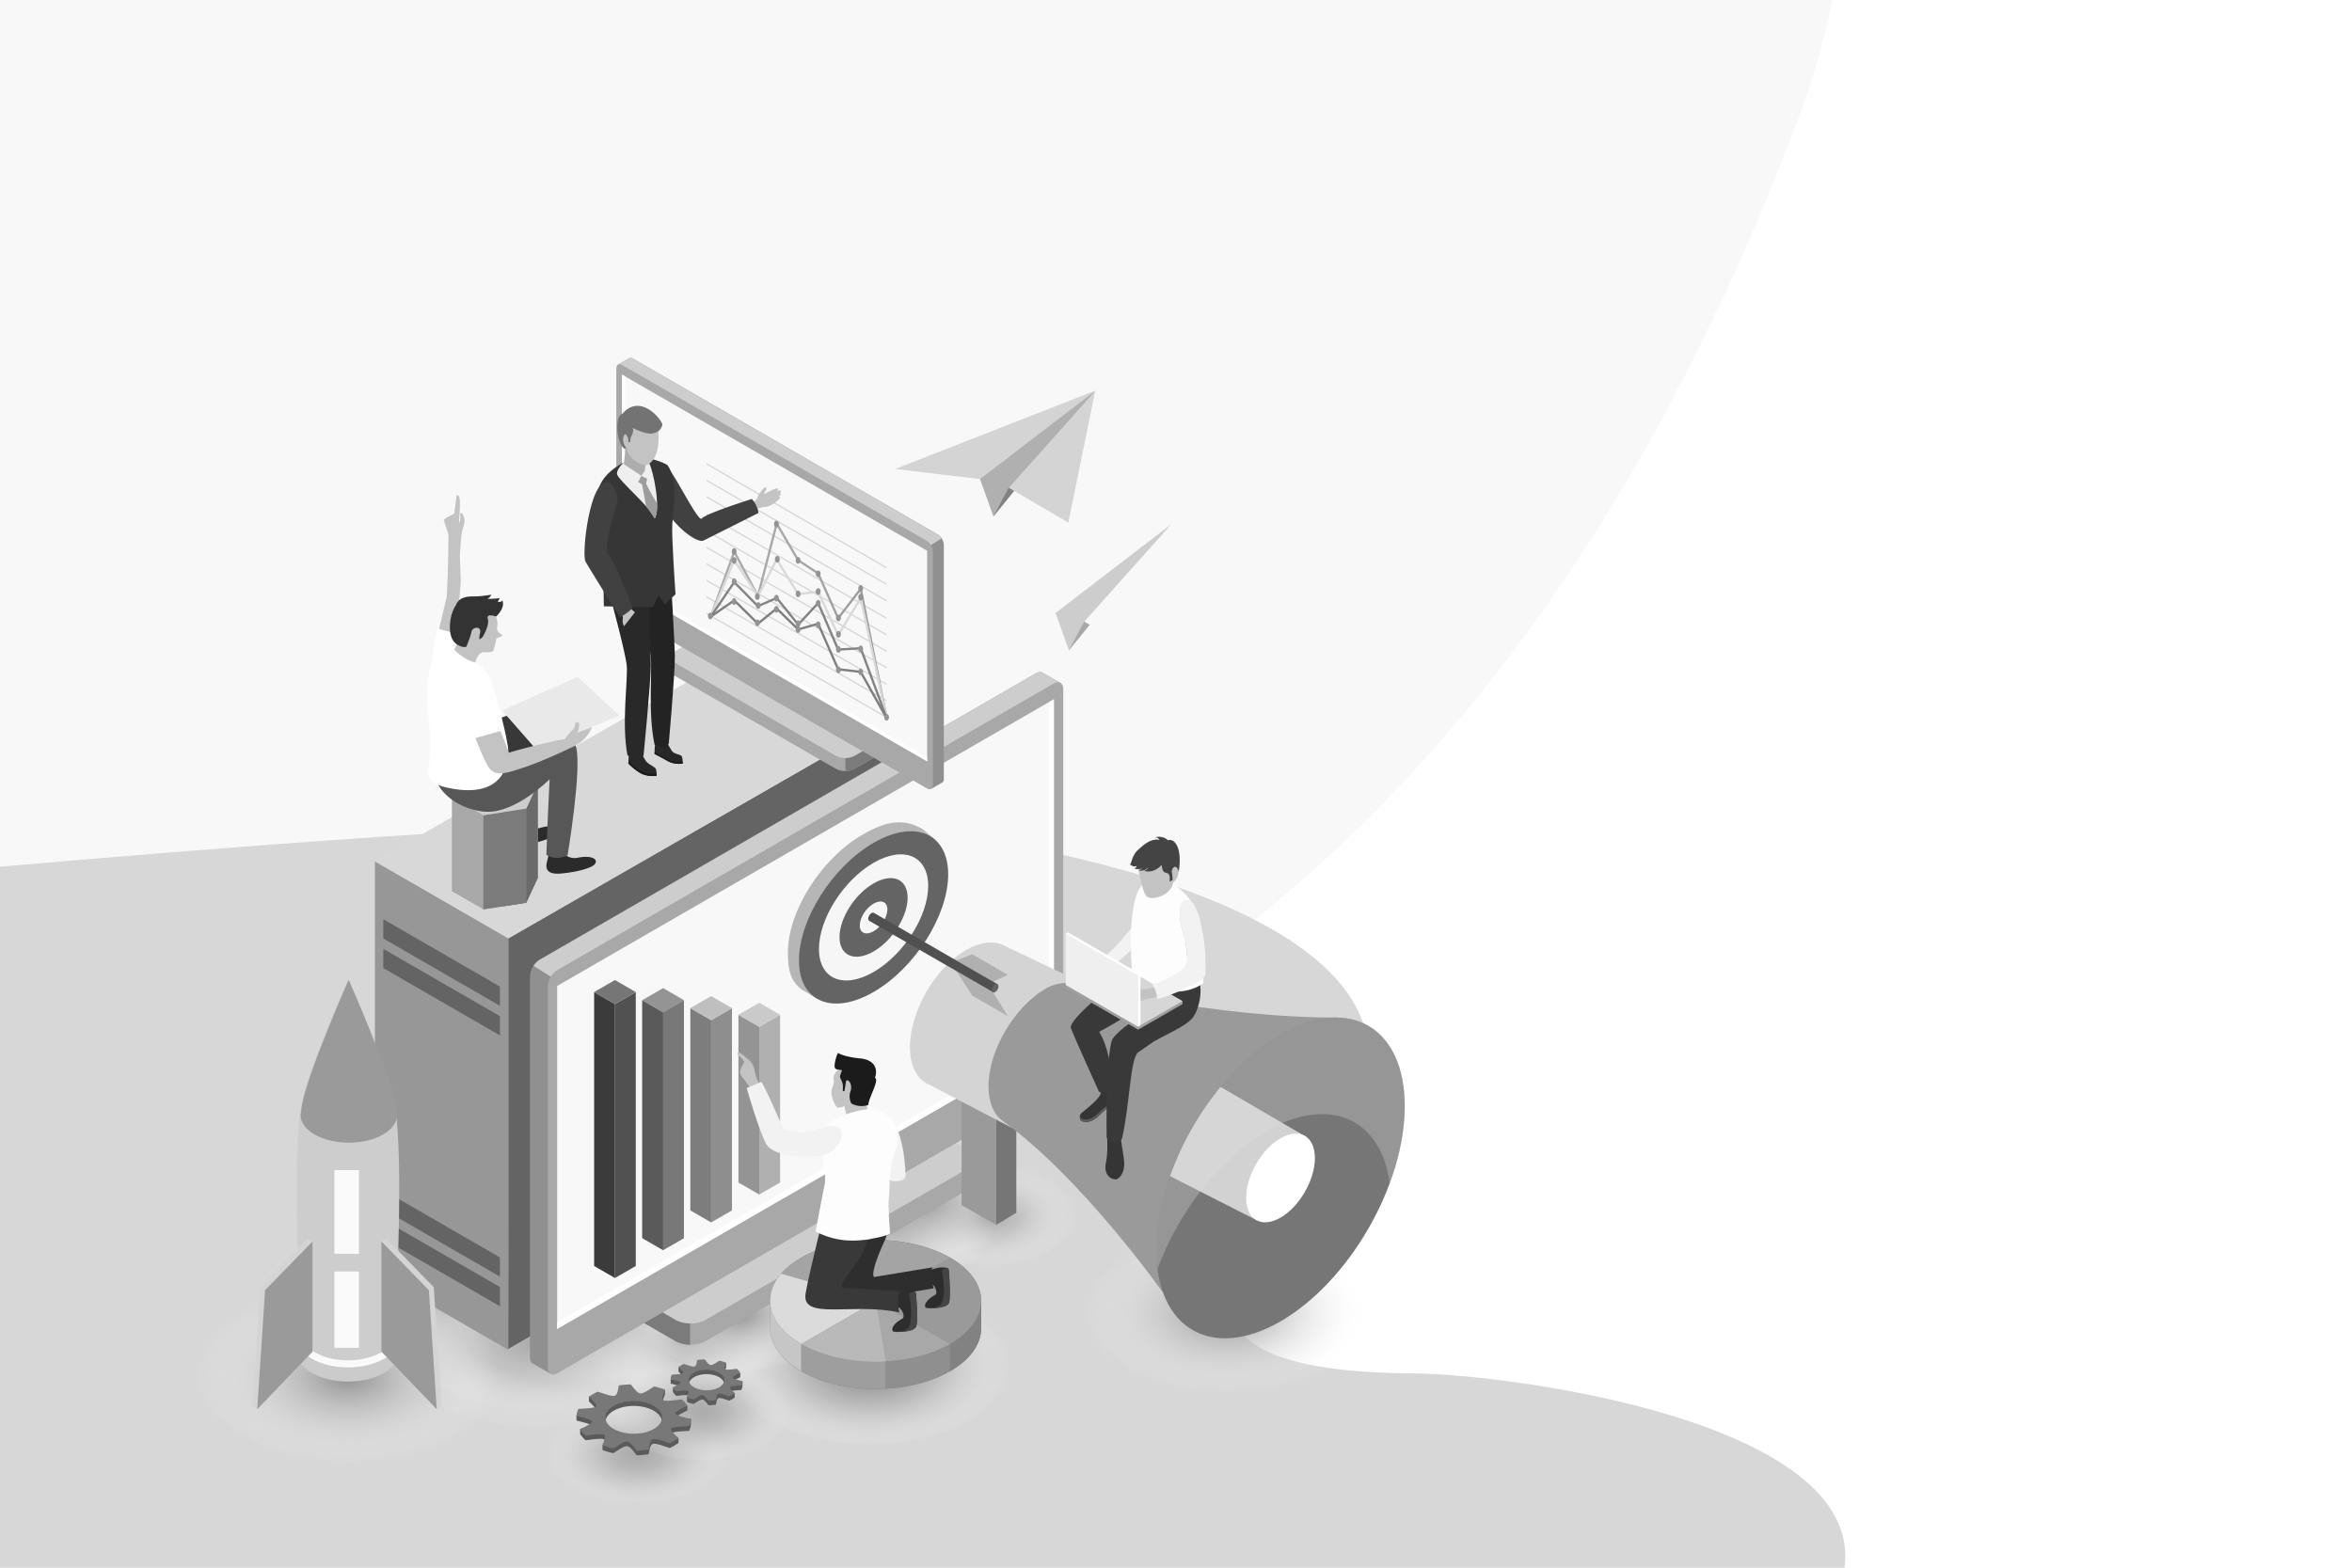 <svg xmlns="http://www.w3.org/2000/svg" xmlns:xlink="http://www.w3.org/1999/xlink" viewBox="0 0 1616.39 1077.59"><defs><style>.cls-1{isolation:isolate;}.cls-2{fill:#fff;}.cls-3{fill:#f8f8f8;}.cls-4{fill:#d7d7d7;}.cls-10,.cls-11,.cls-12,.cls-13,.cls-14,.cls-15,.cls-16,.cls-28,.cls-5,.cls-6,.cls-66,.cls-7,.cls-8,.cls-9,.cls-90,.cls-91{mix-blend-mode:multiply;}.cls-5{fill:url(#radial-gradient);}.cls-6{fill:url(#radial-gradient-2);}.cls-7{fill:url(#radial-gradient-3);}.cls-8{fill:url(#radial-gradient-4);}.cls-9{fill:url(#radial-gradient-5);}.cls-10{fill:url(#radial-gradient-6);}.cls-11{fill:url(#radial-gradient-7);}.cls-12{fill:url(#radial-gradient-8);}.cls-13{fill:url(#radial-gradient-9);}.cls-14{fill:url(#radial-gradient-10);}.cls-15{fill:url(#radial-gradient-11);}.cls-16{fill:url(#radial-gradient-12);}.cls-17{fill:#979797;}.cls-18{fill:#646464;}.cls-19{fill:#d8d8d8;}.cls-20{fill:#a8a8a8;}.cls-21{fill:#7b7b7b;}.cls-22{fill:#cdcdcd;}.cls-23{fill:#909090;}.cls-24{fill:#9a9a9a;}.cls-25{fill:#767676;}.cls-26{fill:#d4d4d4;}.cls-27{fill:#d2d2d2;}.cls-28{fill:#e0e0e0;opacity:0.3;}.cls-29{fill:#b0b0b0;}.cls-30{fill:#949494;}.cls-31{fill:#cacaca;}.cls-32{fill:#8e8e8e;}.cls-33{fill:#7d7d7d;}.cls-34{fill:#bfbfbf;}.cls-35{fill:#898989;}.cls-36{fill:#adadad;}.cls-37{fill:#787878;}.cls-38{fill:#5a5a5a;}.cls-39{fill:#515151;}.cls-40{fill:#3b3b3b;}.cls-41{fill:#b6b6b6;}.cls-42{fill:#414141;}.cls-43{fill:#929292;}.cls-44{fill:#f6f6f6;}.cls-45{fill:#505050;}.cls-46{fill:#636363;}.cls-47{fill:#2b2b2b;}.cls-48{fill:#383838;}.cls-49{fill:#6a6a6a;}.cls-50{fill:#c3c3c3;}.cls-51{fill:#e9e9e9;}.cls-52{fill:#575757;}.cls-53{fill:#333;}.cls-54{fill:#818181;}.cls-55{fill:#c6c6c6;}.cls-56{fill:#9e9e9e;}.cls-57{fill:#828282;}.cls-58{fill:#8f8f8f;}.cls-59{fill:#757575;}.cls-60{fill:#a4a4a4;}.cls-61{fill:#dbdbdb;}.cls-62{fill:#b9b9b9;}.cls-63{fill:#353535;}.cls-64{fill:#5b5b5b;}.cls-65{fill:#393939;}.cls-66{fill:#e2e2e2;}.cls-67{fill:#f2f2f2;}.cls-68{fill:#fdfdfd;}.cls-69{fill:#444;}.cls-70{fill:#a0a0a0;}.cls-71{fill:#d6d6d6;}.cls-72{fill:url(#linear-gradient);}.cls-73{fill:#efefef;}.cls-74{fill:#2d2d2d;}.cls-75{fill:#2e2e2e;}.cls-76{fill:#1b1b1b;}.cls-77{opacity:0.4;}.cls-78{fill:#a3a3a3;}.cls-79{fill:url(#linear-gradient-2);}.cls-80{fill:#d9d9d9;}.cls-81{fill:#838383;}.cls-82{fill:#7e7e7e;}.cls-83{fill:#282828;}.cls-84{fill:#1c1c1c;}.cls-85{fill:#232323;}.cls-86{fill:#292929;}.cls-87{fill:#363636;}.cls-88{fill:#737373;}.cls-89{fill:#9d9d9d;}.cls-90,.cls-91{opacity:0.6;}.cls-90{fill:url(#radial-gradient-13);}.cls-91{fill:url(#radial-gradient-14);}.cls-92{fill:#cbcbcb;}.cls-93{fill:#fafafa;}</style><radialGradient id="radial-gradient" cx="1462.84" cy="861.11" r="100.3" gradientTransform="matrix(-0.97, 0, 0, 0.58, 2015.71, 441.03)" gradientUnits="userSpaceOnUse"><stop offset="0" stop-color="#8f8f8f"/><stop offset="0.14" stop-color="#939393" stop-opacity="0.96"/><stop offset="0.32" stop-color="#9f9f9f" stop-opacity="0.86"/><stop offset="0.51" stop-color="#b3b3b3" stop-opacity="0.68"/><stop offset="0.71" stop-color="#cfcfcf" stop-opacity="0.43"/><stop offset="0.93" stop-color="#f2f2f2" stop-opacity="0.12"/><stop offset="1" stop-color="#fff" stop-opacity="0"/></radialGradient><radialGradient id="radial-gradient-2" cx="1209.29" cy="809.45" r="100.3" gradientTransform="matrix(-0.97, 0, 0, 0.58, 2015.71, 434.65)" gradientUnits="userSpaceOnUse"><stop offset="0" stop-color="#8f8f8f"/><stop offset="1" stop-color="#fff" stop-opacity="0"/></radialGradient><radialGradient id="radial-gradient-3" cx="1378.67" cy="715.94" r="63.47" gradientTransform="matrix(-0.97, 0, 0, 0.58, 2015.71, 423.09)" xlink:href="#radial-gradient-2"/><radialGradient id="radial-gradient-4" cx="1597.21" cy="834.84" r="72.55" gradientTransform="matrix(-0.97, 0, 0, 0.58, 2015.71, 437.78)" xlink:href="#radial-gradient-2"/><radialGradient id="radial-gradient-5" cx="1758.24" cy="802.86" r="107.07" gradientTransform="matrix(-0.97, 0, 0, 0.58, 2015.71, 433.83)" xlink:href="#radial-gradient-2"/><radialGradient id="radial-gradient-6" cx="1698.27" cy="822.12" r="107.07" gradientTransform="matrix(-0.97, 0, 0, 0.58, 2015.71, 436.21)" xlink:href="#radial-gradient-2"/><radialGradient id="radial-gradient-7" cx="1698.27" cy="838.06" r="107.07" gradientTransform="matrix(-0.97, 0, 0, 0.58, 2015.71, 438.18)" xlink:href="#radial-gradient-2"/><radialGradient id="radial-gradient-8" cx="1832.1" cy="872.17" r="107.07" gradientTransform="matrix(-0.97, 0, 0, 0.58, 2015.71, 442.4)" xlink:href="#radial-gradient-2"/><radialGradient id="radial-gradient-9" cx="1660.56" cy="794.64" r="107.07" gradientTransform="matrix(-0.97, 0, 0, 0.58, 2015.71, 432.81)" xlink:href="#radial-gradient-2"/><radialGradient id="radial-gradient-10" cx="1555.92" cy="811.46" r="72.55" gradientTransform="matrix(-0.97, 0, 0, 0.58, 2015.71, 434.89)" xlink:href="#radial-gradient-2"/><radialGradient id="radial-gradient-11" cx="1446.88" cy="725.52" r="72.55" gradientTransform="matrix(-0.97, 0, 0, 0.58, 2015.71, 424.27)" xlink:href="#radial-gradient-2"/><radialGradient id="radial-gradient-12" cx="1426.33" cy="701.36" r="72.55" gradientTransform="matrix(-0.97, 0, 0, 0.58, 2015.71, 421.28)" xlink:href="#radial-gradient-2"/><linearGradient id="linear-gradient" x1="582.59" y1="663.51" x2="641.92" y2="663.51" gradientTransform="translate(185.12)" gradientUnits="userSpaceOnUse"><stop offset="0" stop-color="#e7e7e7"/><stop offset="1" stop-color="#c5c5c5"/></linearGradient><linearGradient id="linear-gradient-2" x1="1085.85" y1="428.23" x2="1208.17" y2="428.23" gradientTransform="matrix(-1, 0, 0, 1, 1695.92, -2.41)" gradientUnits="userSpaceOnUse"><stop offset="0" stop-color="#999"/><stop offset="0.53" stop-color="#a7a7a7"/><stop offset="1" stop-color="#acacac"/></linearGradient><radialGradient id="radial-gradient-13" cx="427.27" cy="948.51" r="64.15" gradientTransform="translate(23.12 451.84) scale(0.97 0.58)" xlink:href="#radial-gradient"/><radialGradient id="radial-gradient-14" cx="472.11" cy="906.82" r="64.15" gradientTransform="translate(23.12 446.68) scale(0.97 0.58)" xlink:href="#radial-gradient"/></defs><g class="cls-1"><g id="Layer_1" data-name="Layer 1"><rect class="cls-2" width="1616.39" height="1077.59"/><path class="cls-3" d="M714.36,731c262.81-137.24,423.42-385.45,522.7-651.18a537.43,537.43,0,0,0,22-77.42H-.39V899.34c115.32-13.49,231.58-30.72,349.74-51.52C480.75,824.45,597.56,792.33,714.36,731Z" transform="translate(0.39 -2.41)"/><path class="cls-2" d="M1259.1,2.41a537.43,537.43,0,0,1-22,77.42C1137.78,345.56,977.17,593.77,714.36,731c-116.8,61.32-233.61,93.44-365,116.81-118.16,20.8-234.42,38-349.74,51.52V1080H1616V2.41Z" transform="translate(0.39 -2.41)"/><path class="cls-4" d="M972,946.49c-68.49-.61-198.21-9.12-79.91-129.88,178.66-175.27-185.36-249.86-368.8-250.49C387.86,565.65,127,587-.39,598.16V1080H1267.27C1280.49,978.63,1035.19,947.05,972,946.49Z" transform="translate(0.39 -2.41)"/><path class="cls-5" d="M497,936.41c0,32.39,44.93,58.65,100.34,58.65s100.34-26.26,100.34-58.65-44.92-58.67-100.34-58.67S497,904,497,936.41Z" transform="translate(0.39 -2.41)"/><path class="cls-6" d="M742.84,900.3c0,32.4,44.93,58.66,100.34,58.66S943.52,932.7,943.52,900.3s-44.92-58.66-100.34-58.66S742.84,867.91,742.84,900.3Z" transform="translate(0.39 -2.41)"/><path class="cls-7" d="M615.45,835c0,20.5,28.43,37.12,63.5,37.12s63.5-16.62,63.5-37.12S714,797.83,679,797.83,615.45,814.45,615.45,835Z" transform="translate(0.39 -2.41)"/><path class="cls-8" d="M394.48,918c0,23.43,32.5,42.43,72.58,42.43s72.57-19,72.57-42.43-32.49-42.43-72.57-42.43S394.48,894.61,394.48,918Z" transform="translate(0.39 -2.41)"/><path class="cls-9" d="M203.8,895.7c0,34.58,48,62.61,107.12,62.61S418,930.28,418,895.7s-47.95-62.63-107.11-62.63S203.8,861.12,203.8,895.7Z" transform="translate(0.39 -2.41)"/><path class="cls-10" d="M262,909.16c0,34.58,48,62.61,107.12,62.61s107.11-28,107.11-62.61-47.95-62.63-107.11-62.63S262,874.57,262,909.16Z" transform="translate(0.39 -2.41)"/><path class="cls-11" d="M262,920.31c0,34.58,48,62.61,107.12,62.61s107.11-28,107.11-62.61-47.95-62.63-107.11-62.63S262,885.72,262,920.31Z" transform="translate(0.39 -2.41)"/><path class="cls-12" d="M132.2,944.14c0,34.58,48,62.61,107.11,62.61s107.11-28,107.11-62.61-47.95-62.63-107.11-62.63S132.2,909.55,132.2,944.14Z" transform="translate(0.39 -2.41)"/><path class="cls-13" d="M298.52,890c0,34.58,48,62.62,107.11,62.62s107.11-28,107.11-62.62-47.95-62.63-107.11-62.63S298.52,855.37,298.52,890Z" transform="translate(0.39 -2.41)"/><path class="cls-14" d="M434.52,901.71c0,23.43,32.49,42.42,72.57,42.42s72.58-19,72.58-42.42-32.49-42.44-72.58-42.44S434.52,878.28,434.52,901.71Z" transform="translate(0.39 -2.41)"/><path class="cls-15" d="M540.25,841.64c0,23.43,32.49,42.43,72.57,42.43s72.57-19,72.57-42.43-32.48-42.43-72.57-42.43S540.25,818.21,540.25,841.64Z" transform="translate(0.39 -2.41)"/><path class="cls-16" d="M560.17,824.75c0,23.43,32.5,42.43,72.58,42.43s72.57-19,72.57-42.43-32.49-42.43-72.57-42.43S560.17,801.32,560.17,824.75Z" transform="translate(0.39 -2.41)"/><polygon class="cls-17" points="349.34 927.86 257.68 874.94 257.68 592.04 349.34 644.96 349.34 927.86"/><polygon class="cls-18" points="614.52 774.11 349.34 927.21 349.35 644.99 616.06 491.81 614.52 774.11"/><polygon class="cls-19" points="524.37 438.87 257.68 592.06 349.38 645 616.06 491.81 524.37 438.87"/><polygon class="cls-18" points="343.59 678.15 263.43 631.87 263.43 645.09 343.59 691.38 343.59 678.15"/><polygon class="cls-18" points="343.59 698.51 263.43 652.23 263.43 665.45 343.59 711.73 343.59 698.51"/><polygon class="cls-18" points="343.59 864.32 263.43 818.03 263.43 831.25 343.59 877.53 343.59 864.32"/><polygon class="cls-18" points="343.59 884.67 263.43 838.39 263.43 851.62 343.59 897.89 343.59 884.67"/><path class="cls-20" d="M669.9,813.34h0V799.51l-9.93,5-17.46-10.09c-5.68-3.27-14.91-3.27-20.58,0L446.51,895.71l-10-4.88v13.68h0c-.22,2.31,1.18,4.66,4.22,6.42l23.17,13.38c5.68,3.27,14.89,3.27,20.58,0L665.67,819.69C668.69,817.94,670.09,815.63,669.9,813.34Z" transform="translate(0.39 -2.41)"/><path class="cls-21" d="M446.51,895.71l-10-4.88v13.68h0c-.22,2.31,1.18,4.66,4.22,6.42l23.17,13.38a21,21,0,0,0,10,2.44V879.89Z" transform="translate(0.39 -2.41)"/><path class="cls-22" d="M463.91,909.68c5.68,3.29,14.89,3.29,20.58,0L665.67,805.08c5.68-3.29,5.68-8.6,0-11.88l-23.16-13.37c-5.68-3.29-14.91-3.29-20.58,0L440.74,884.43c-5.68,3.28-5.68,8.6,0,11.89Z" transform="translate(0.39 -2.41)"/><path class="cls-23" d="M728.33,471.83l-11.85-6.76a3.25,3.25,0,0,0-.81-.46h0a5,5,0,0,0-4.23.68l-341,196.86a14.63,14.63,0,0,0-6.62,11.47V935.45c0,2.12.74,3.6,1.94,4.29a3.87,3.87,0,0,0,.55.25l11.79,6.78L380.58,934l-3.52,1.46L711.43,742.42a14.63,14.63,0,0,0,6.63-11.48V479Z" transform="translate(0.39 -2.41)"/><path class="cls-22" d="M716.48,465.07a3.25,3.25,0,0,0-.81-.46h0a5,5,0,0,0-4.23.68l-341,196.86a13,13,0,0,0-4.17,4.16L594.23,810.08l117.2-67.66a14.63,14.63,0,0,0,6.63-11.48V479l10.27-7.14Z" transform="translate(0.39 -2.41)"/><path class="cls-20" d="M730.31,737.94a14.62,14.62,0,0,1-6.61,11.47l-341,196.86c-3.66,2.11-6.62.4-6.62-3.82V680.6a14.61,14.61,0,0,1,6.62-11.46l341-196.86c3.65-2.12,6.61-.4,6.61,3.82Z" transform="translate(0.39 -2.41)"/><polygon class="cls-3" points="724.27 716.35 382.91 913.43 382.91 677.73 724.27 480.65 724.27 716.35"/><polygon class="cls-2" points="720.93 482.58 720.93 713.75 382.91 908.91 382.91 913.43 724.27 716.35 724.27 480.65 720.93 482.58"/><polygon class="cls-24" points="684.62 841.97 660.83 828.38 660.83 729.74 684.62 729.74 684.62 841.97"/><polygon class="cls-25" points="684.62 841.97 698.46 833.63 698.46 729.74 684.62 729.74 684.62 841.97"/><path class="cls-26" d="M690.62,652.81h0c-7-4-16.57-3.41-27.18,2.71C642.2,667.78,625,697.61,625,722.15c0,12,4.11,20.48,10.78,24.61a18.66,18.66,0,0,0,1.84.93v0l57.7,30.13L755,683.53Z" transform="translate(0.39 -2.41)"/><path class="cls-24" d="M746.66,679.93h0c-9.85-2.45-19.37-3.47-29.24,2.51-21,12.7-38.47,42.09-38.47,66.62,0,11.23,3.64,19.35,9.59,23.74,0,0,0,0,0,0C743.05,811.83,799,891.1,799,891.1s48.23-88.35,119.31-189.23C831.28,701.83,746.66,679.93,746.66,679.93Z" transform="translate(0.39 -2.41)"/><path class="cls-25" d="M794.24,861.38c0,54.45,38.23,76.52,85.39,49.3S965,817.25,965,762.79s-38.23-76.51-85.37-49.28S794.24,806.94,794.24,861.38Z" transform="translate(0.39 -2.41)"/><path class="cls-27" d="M803.7,810.85l59.68,30.4,34.39-57.1-59.34-34.64A207,207,0,0,0,803.7,810.85Z" transform="translate(0.39 -2.41)"/><path class="cls-2" d="M856,825.73c0,15.08,10.58,21.18,23.63,13.65s23.63-25.86,23.63-40.93-10.58-21.18-23.63-13.64S856,810.66,856,825.73Z" transform="translate(0.39 -2.41)"/><path class="cls-28" d="M870.11,779.89c43.09-24.88,78.72-8.57,84.53,36,6.61-17.81,10.36-36,10.36-53.1,0-54.45-38.23-76.51-85.37-49.28s-85.39,93.43-85.39,147.87a102.1,102.1,0,0,0,.85,13.3C809.56,835.66,837.73,798.58,870.11,779.89Z" transform="translate(0.39 -2.41)"/><polygon class="cls-29" points="521.79 821.1 536.1 812.84 536.1 697.52 521.79 705.79 521.79 821.1"/><polygon class="cls-30" points="507.48 812.84 521.79 821.1 521.79 705.79 507.48 697.52 507.48 812.84"/><polygon class="cls-31" points="521.79 705.79 536.1 697.52 521.79 689.26 507.47 697.52 521.79 705.79"/><polygon class="cls-32" points="488.73 840.26 503.04 832 503.04 692.96 488.73 701.22 488.73 840.26"/><polygon class="cls-33" points="474.42 832 488.74 840.26 488.74 701.22 474.42 692.96 474.42 832"/><polygon class="cls-34" points="488.73 701.22 503.05 692.96 488.73 684.7 474.42 692.96 488.73 701.22"/><polygon class="cls-35" points="455.67 859.13 469.99 850.87 469.99 687.45 455.67 695.71 455.67 859.13"/><polygon class="cls-24" points="441.37 850.87 455.68 859.13 455.68 695.71 441.37 687.45 441.37 850.87"/><polygon class="cls-36" points="455.68 695.71 469.99 687.45 455.68 679.19 441.36 687.45 455.68 695.71"/><polygon class="cls-37" points="455.71 859.36 470.02 851.09 470.02 687.67 455.71 695.93 455.71 859.36"/><polygon class="cls-38" points="441.41 851.09 455.72 859.36 455.72 695.93 441.41 687.67 441.41 851.09"/><polygon class="cls-30" points="455.72 695.93 470.04 687.67 455.72 679.4 441.4 687.67 455.72 695.93"/><polygon class="cls-39" points="422.62 878.48 436.93 870.21 436.93 681.93 422.62 690.19 422.62 878.48"/><polygon class="cls-40" points="408.31 870.21 422.62 878.48 422.62 690.19 408.31 681.93 408.31 870.21"/><polygon class="cls-25" points="422.62 690.2 436.93 681.93 422.62 673.66 408.31 681.93 422.62 690.2"/><path class="cls-41" d="M640.65,582.24l1.67-2.57-8.67-7.37c-13.18-7.56-24.82-5.64-41.27,3.85-17.27,10-32.53,27.33-41.82,45.77C544.61,633.73,541.1,646,541.1,657c0,13.07,2,19.33,9.08,25.37l10.26,6.1,7.52-1.88c7.25-.25,15.57-2.82,24.42-7.92a100.94,100.94,0,0,0,23.82-19.63c16.32-18,27.45-41.54,27.45-61.25A37.71,37.71,0,0,0,640.65,582.24Z" transform="translate(0.39 -2.41)"/><path class="cls-42" d="M608.25,611.12c0,12.92-10.48,29.45-23.4,36.92s-23.4,3-23.4-9.91,10.48-29.44,23.4-36.9S608.25,598.2,608.25,611.12Z" transform="translate(0.39 -2.41)"/><path class="cls-43" d="M594.35,619.14c0,5.25-4.25,12-9.5,15s-9.49,1.22-9.5-4,4.26-12,9.5-15S594.35,613.9,594.35,619.14Z" transform="translate(0.39 -2.41)"/><path class="cls-18" d="M651.24,603.42c0,28.32-23,64.54-51.28,80.88s-51.27,6.65-51.27-21.67,23-64.52,51.27-80.88S651.24,575.1,651.24,603.42Z" transform="translate(0.39 -2.41)"/><path class="cls-44" d="M637.5,611.36c0,20.73-16.81,47.23-37.54,59.2s-37.53,4.86-37.53-15.86,16.8-47.23,37.53-59.21S637.5,590.63,637.5,611.36Z" transform="translate(0.39 -2.41)"/><path class="cls-18" d="M623.36,619.52c0,12.92-10.47,29.45-23.4,36.91s-23.4,3-23.4-9.89S587,617.09,600,609.63,623.36,606.59,623.36,619.52Z" transform="translate(0.39 -2.41)"/><path class="cls-44" d="M609.46,627.55c0,5.24-4.25,12-9.5,15s-9.49,1.24-9.49-4,4.25-12,9.49-15S609.46,622.3,609.46,627.55Z" transform="translate(0.39 -2.41)"/><polygon class="cls-29" points="668.15 655.94 692.69 670.11 682.43 674.75 657.24 660.2 668.15 655.94"/><polygon class="cls-29" points="668.15 684.34 692.69 698.5 682.43 682.02 657.24 667.48 668.15 684.34"/><path class="cls-45" d="M658.62,663.64,600.19,629.9a.37.37,0,0,0-.14-.07l-.06,0h0a1.63,1.63,0,0,0-1.44.21,5,5,0,0,0-2.24,3.89,1.46,1.46,0,0,0,.77,1.49v0l85,49,3.21-5.43Z" transform="translate(0.39 -2.41)"/><path class="cls-46" d="M685.8,680.41a4.94,4.94,0,0,1-2.24,3.89c-1.24.72-2.25.14-2.25-1.29a5,5,0,0,1,2.25-3.89C684.8,678.4,685.8,679,685.8,680.41Z" transform="translate(0.39 -2.41)"/><path class="cls-47" d="M351.09,570.18s-1.5,6.7-1.19,8.78,1.4,5.67,10,4.3,21.42-5.06,23.28-8.76S379,569,370.59,571.56a11,11,0,0,1-9.09-1.77Z" transform="translate(0.39 -2.41)"/><path class="cls-48" d="M316,510c16.7-9.84,44.19-24.16,47.79-14.15,5.23,14.49.06,74.59.06,74.59s-7.52,4.58-14.54.78c-1.15-24-1.91-52.07-1.91-52.07s-14.65,17.32-31.4,23.57Z" transform="translate(0.39 -2.41)"/><polygon class="cls-20" points="369.64 538.74 369.64 603.46 361.73 620.51 332.19 625.08 310.56 612.6 310.56 547.88 369.64 538.74"/><polygon class="cls-49" points="345.79 542.43 369.64 538.74 369.64 603.46 361.73 620.51 345.79 622.98 345.79 542.43"/><polygon class="cls-21" points="361.73 555.8 361.73 620.51 332.19 625.08 332.19 560.37 361.73 555.8"/><polygon class="cls-22" points="348.02 526.26 318.48 530.83 310.56 547.88 332.19 560.37 361.73 555.8 369.64 538.74 348.02 526.26"/><path class="cls-50" d="M306.62,412.72c.91-14.82,1.12-36,1.18-42.28h0c-.14-1.92-2.58-8.11-3.19-10.41-.25-1,7.14-4.51,7.14-4.51s1.39-10.17,1.6-11.82,2.12-1.29,2.32,3.19a109.57,109.57,0,0,1-.55,12.61,3.14,3.14,0,0,0,.5,2.24s.66-3.81.21-5.43,1.65-1.74,2.54,1.34.39,4.76-.66,8.22a40.52,40.52,0,0,0-1.07,5.16c-.16,1.83-.44,5.08-.61,7.44-.46,6.2-.5,5.65.25,22.39.11,2.26-1.55,19.48-2,23.25l3.31-7.83A187.48,187.48,0,0,1,305.77,463l-10.11-3.42S303.24,426.37,306.62,412.72Z" transform="translate(0.39 -2.41)"/><path class="cls-2" d="M314.27,438c-2.76,15.17-5.46,24.94-5.46,24.94l-13.15-3.42s2-12.29,4.43-25.4C304.82,436.13,309.54,436.78,314.27,438Z" transform="translate(0.39 -2.41)"/><polygon class="cls-51" points="425.83 491.86 368.47 515.1 345.05 488.38 396.9 465.2 425.83 491.86"/><path class="cls-47" d="M357.26,534.09s.72,6.46,1.54,8.2,2.68,4.6,9,.62,15.26-11.37,15.67-15.26-4.82-3.58-10.65,1.43a8.14,8.14,0,0,1-7.58,1.34Z" transform="translate(0.39 -2.41)"/><path class="cls-47" d="M377,589.13s-2,6.58-1.89,8.66,1,5.77,9.65,5.09,21.76-3.33,23.91-6.88-3.73-5.85-12.35-3.92a11,11,0,0,1-8.92-2.5Z" transform="translate(0.39 -2.41)"/><path class="cls-52" d="M333.36,533.24s58.13-32.07,62.18-17.2-5.87,74.36-5.87,74.36-7.87,4-14.56-.38c.75-24,2.23-52,2.23-52s-23.12,23.32-43.68,22.38-46.21-19.72-31.53-43.51C319.49,515.56,333.36,533.24,333.36,533.24Z" transform="translate(0.39 -2.41)"/><path class="cls-2" d="M320,454.38s12.56,4.4,17.18,16.3,9.95,36.68,9.95,36.68l1.58,8.4s5.11,38.12-41.45,28.15c-18.78-4-12.09-13.69-12.53-16.77s1.75-13-.08-26.19-6.11-57.58,18-53.84C324.25,450.85,320,454.38,320,454.38Z" transform="translate(0.39 -2.41)"/><path class="cls-50" d="M339.93,424.91s.06.11.15.31c.48,1.06,1.9,4.62,1.2,7.84-.83,3.84,3.11,5.46,3.11,5.46s1,1-.85,1.62a16.49,16.49,0,0,0-2.73,1.08s-1.51,7.31-2.22,8.51-4.06,1-6.85,1-5.12,4.63-5.39,7.09C318.23,456,311.81,449,311.81,449l2.64-6.41S324.44,413.92,339.93,424.91Z" transform="translate(0.39 -2.41)"/><path class="cls-53" d="M331.15,440.49s5.07-8.12,3.73-12.53,5.59-1.78,5.59-1.78,6.39-5.38,4.49-10.88a4,4,0,0,1-3.22.82l1.27-2.58s-6.42.78-8.31.43a7.56,7.56,0,0,0,2.64-2.77s-7,1.09-10.48,1.15-11.58-.61-14,6.22c-4.28,5.74-6.65,21.89.48,26.55,4.24,3,6.78,1.83,6.78,1.83s3.1-7.51,3.55-10.43,7.05-4.37,5.85,1.13a11.72,11.72,0,0,0-.43,4.32Z" transform="translate(0.39 -2.41)"/><path class="cls-50" d="M339.72,495.88s9,21,9.53,24c6.12-2.25,32.56-8.54,38.75-9.67l.05-.1a30.39,30.39,0,0,1,4.45-5.37,6.12,6.12,0,0,0,2.33-4.73c.1-1.16,2.61-2.41,2.77.68a9.67,9.67,0,0,1-1.35,5.35l10.1-3.86s-2.58,9.7-15.54,14.71a.35.35,0,0,0,0,.06s-17.64,8.47-30.14,12.65-20.93,7.38-25.6-.29-14-33.63-14-33.63Z" transform="translate(0.39 -2.41)"/><path class="cls-2" d="M344.66,504.52s-6.35-30.95-9.23-35.67-14.93-6.06-19.05,4,6.47,37.91,6.47,37.91Z" transform="translate(0.39 -2.41)"/><polygon class="cls-3" points="804.63 360.56 667.09 414.39 726.39 421.46 804.63 360.56"/><polygon class="cls-22" points="725.43 421.34 734.61 447.01 804.63 360.56 725.43 421.34"/><polygon class="cls-20" points="745.1 427.25 734.61 447.01 804.63 360.56 745.1 427.25"/><polygon class="cls-3" points="804.63 360.56 786.12 451.24 745.1 427.25 804.63 360.56"/><polygon class="cls-26" points="752.72 268.53 615.17 322.37 674.48 329.43 752.72 268.53"/><polygon class="cls-29" points="673.52 329.31 682.7 354.99 752.72 268.53 673.52 329.31"/><polygon class="cls-54" points="693.19 335.22 682.7 354.99 752.72 268.53 693.19 335.22"/><polygon class="cls-26" points="752.72 268.53 734.21 359.22 693.19 335.22 752.72 268.53"/><path class="cls-54" d="M673.91,896.56l-7.63,0a52.47,52.47,0,0,0-13.61-10.91c-28.31-16.34-74.21-16.34-102.52,0a53.63,53.63,0,0,0-12.94,10.13l-8.28,0v19.55c0,10.7,7.09,21.4,21.23,29.56,28.31,16.35,74.21,16.35,102.52,0,14.15-8.16,21.23-18.86,21.24-29.57,0,0,0-.07,0-.11Z" transform="translate(0.39 -2.41)"/><path class="cls-55" d="M532.51,895.71l-3.58,0v19.55c0,10.7,7.09,21.4,21.23,29.56l.19.1V924.13C540.43,919.4,536.72,906.21,532.51,895.71Z" transform="translate(0.39 -2.41)"/><path class="cls-56" d="M551.14,924.49c-.27-.11-.53-.23-.8-.36V944.9c15.89,9.11,37.26,13.1,57.94,12V936.28C588.85,936.93,568.41,932.12,551.14,924.49Z" transform="translate(0.39 -2.41)"/><path class="cls-57" d="M673.91,896.56l-7.63,0a52.47,52.47,0,0,0-13.61-10.91c-28.31-16.34-74.21-16.34-102.52,0a53.63,53.63,0,0,0-12.94,10.13l-4.7,0c4.21,10.5,7.92,23.69,17.83,28.42v0c.27.13.53.25.8.36,17.27,7.63,37.71,12.44,57.14,11.79v0c16.22-.54,31.73-4.89,44.12-14.56v0a62.21,62.21,0,0,0,16.68-20.08,62.21,62.21,0,0,1-16.68,20.08V945l.27-.15c14.15-8.16,21.23-18.86,21.24-29.57,0,0,0-.07,0-.11Z" transform="translate(0.39 -2.41)"/><path class="cls-58" d="M608.28,936.28v20.59C624.37,956,640,952,652.4,945V921.72C640,931.39,624.5,935.74,608.28,936.28Z" transform="translate(0.39 -2.41)"/><path class="cls-59" d="M652.67,926.16c-28.31,16.35-74.21,16.35-102.52,0s-28.31-42.84,0-59.19,74.21-16.34,102.52,0S681,909.82,652.67,926.16Z" transform="translate(0.39 -2.41)"/><path class="cls-60" d="M652.67,867c-28.31-16.34-74.21-16.34-102.52,0l-.06,0c-28.25,16.35-28.23,42.82.06,59.15l.21.12,51.2-29.56,51.31-29.63Z" transform="translate(0.39 -2.41)"/><path class="cls-61" d="M536.48,877.93c-13.49,15.66-8.93,35.18,13.67,48.23l.21.12,51.2-29.56Z" transform="translate(0.39 -2.41)"/><path class="cls-24" d="M652.67,926.16c28.25-16.3,28.31-42.71.2-59.07l-51.31,29.63,51.05,29.48Z" transform="translate(0.39 -2.41)"/><path class="cls-20" d="M601.56,896.72l-51.2,29.56c28.31,16.21,74,16.19,102.25-.08Z" transform="translate(0.39 -2.41)"/><path class="cls-62" d="M601.56,896.72l-51.2,29.56c15.86,9.08,37.18,13.07,57.83,12Z" transform="translate(0.39 -2.41)"/><path class="cls-63" d="M764.33,749.51a17.87,17.87,0,0,0,1.26,4.39,21,21,0,0,1,1.16,5.64,58.08,58.08,0,0,0-10.92,8.68c-5,5.32-8.68,5.9-12.44,5-1.79-.36-2.24-3.85-.9-5.37S756.63,757.39,756.1,753C758.25,750.85,764.33,749.51,764.33,749.51Z" transform="translate(0.39 -2.41)"/><path class="cls-64" d="M743.39,771.55c3.76.89,6.67.38,12.44-5.25,4.27-4.17,9.85-7.39,10.75-8.28.12.87.17,1.78.17,1.78a48.9,48.9,0,0,0-9.71,7.65c-5.87,6.06-9.89,6.67-13.65,5.78-1.31-.26-1.89-2.19-1.59-3.8A2.39,2.39,0,0,0,743.39,771.55Z" transform="translate(0.39 -2.41)"/><path class="cls-65" d="M784.81,693.6s-13.27,9.15-29.8,18.06c8.16,13.26,9.19,35.06,8.64,39-5.1,4.77-8.8,2.15-8.8,2.15s-17-37.61-19.27-43.59,32.76-33.3,32.76-33.3Z" transform="translate(0.39 -2.41)"/><path class="cls-63" d="M769.94,785.49s1,6.94,2,13.29-.54,12.19-5.16,14.36c-4.35.13-8.7-3.8-7.2-11.14s.91-13.6,1-17.06S769.94,785.49,769.94,785.49Z" transform="translate(0.39 -2.41)"/><path class="cls-65" d="M808.46,708.1s-8.14,4.6-26.67,17.67c-5.53,4.07-5.73,36.35-11.08,59.25-4,7.15-10.57-.47-10.57-.47s-.87-50.66,3.44-66.64c1.67-6.18,26-21.63,26-21.63Z" transform="translate(0.39 -2.41)"/><path class="cls-66" d="M754.4,671.92a4,4,0,0,1-1.5-1.56l3.13,1.75A13.33,13.33,0,0,1,754.4,671.92Z" transform="translate(0.39 -2.41)"/><path class="cls-67" d="M748.16,663c9.89,3.45,25.86-19.81,28.88-22.32,1.45-1.2,1.85-3.29,1.92-5.89h7.38c-1.87,8-4.72,15.64-5.77,17.07-1.93,2.63-24.05,24-29.37,15.83C754.52,666,747.51,666.83,748.16,663Z" transform="translate(0.39 -2.41)"/><path class="cls-65" d="M787.5,702.09c.67-7.32,1.52-14.52-.26-17.84-1.53-2.85.83-12.89.83-12.89l34.6,1.35s4.82,9.94-.55,24.06c-3.06,8.07-7.75,10.22-29,21.14C794.23,711.3,795.61,700.2,787.5,702.09Z" transform="translate(0.39 -2.41)"/><path class="cls-68" d="M777.54,669.55s-4.93-55.25,10.2-61,29,8,34.93,21.35,3.82,42.25,3.87,48.44C805.77,692.59,777,676.41,777.54,669.55Z" transform="translate(0.39 -2.41)"/><path class="cls-50" d="M783.49,586.4s-3.78,6.05-.4,19.17c2.75,10.64,3.08,13.64,7.51,14.08s14-2.55,15.34-11c1.31-.29,5-5.34,2.92-9.38s-3.63.38-3.63.38.09-8.78-6.12-12S783.49,586.4,783.49,586.4Z" transform="translate(0.39 -2.41)"/><path class="cls-69" d="M798.07,597c0-.52-4.74,6.21-12.31,4a4.65,4.65,0,0,0,3.2-2.62,6.69,6.69,0,0,1-6.89,2.24,10.16,10.16,0,0,0,2.76-1.59,7.5,7.5,0,0,1-5.65.42c1.74-.75,1.48-1.9,1.48-1.9s-1.54,1.54-4.54-1.08c1.22-.16,1.1-5.75,5.5-9.78s9-8,14.88-7c-1.44-1.51-1.23-1.86-3.32-1.53,2.36-1.3,7.53-.28,9,1.89,4.58-1.75,10.27,5.2,7.43,21.89-.06-.42-.44-3.13-2.06-3.64s-3,2.66-2.61,3.46a36.84,36.84,0,0,1,.54,5.57l-2.1,1.1s.65-4.14-.83-5.39S798.35,603.31,798.07,597Z" transform="translate(0.39 -2.41)"/><polygon class="cls-70" points="782.17 707.8 732.42 679.07 732.42 676.96 812.66 688.09 812.66 690.2 782.17 707.8"/><polygon class="cls-71" points="782.17 705.69 732.42 676.96 762.9 659.36 812.66 688.09 782.17 705.69"/><path class="cls-72" d="M768.39,682c2.1-.15,4.49.36,8.2.43s3.56-2,3.71-5c1.17.87,1.87,3.2,3.76,4.57s2.79,0,2.79,0l.39.3c13.41-2.37,25.46-12.91,27.58-16.09s-.87-16.79-1.39-25.69c0,0,2-8,9.21-3.91s3.43,33.13,3.43,36.4-26.63,15-39.2,16.16a17.33,17.33,0,0,1-7.25,2.5C768.79,691.4,766.28,682.09,768.39,682Z" transform="translate(0.39 -2.41)"/><path class="cls-50" d="M768.39,682c2.1-.15,4.49.36,8.2.43s3.56-2,3.71-5c1.17.87,1.87,3.2,3.76,4.57s2.79,0,2.79,0l.39.3c13.41-2.37,25.46-12.91,27.58-16.09,1.41-2.12.63-8.51-.23-15.17-.73-5.86-4.87-13.25-4.05-22.67,0,0,.65-10.2,7.81-6.14,3.69,2.09,6.9,15.06,8.69,25.91a143,143,0,0,1,1,24.66c0,3.26-28.59,15.22-41.16,16.37a17.33,17.33,0,0,1-7.25,2.5C768.79,691.4,766.28,682.09,768.39,682Z" transform="translate(0.39 -2.41)"/><path class="cls-67" d="M791.42,679.37c11-3.78,21.59-10.51,23.4-13.22,1.41-2.12.63-8.51-.23-15.17-.73-5.86-4.87-13.25-4.05-22.67,0,0,.65-10.2,7.81-6.14,3.69,2.09,6.9,15.06,8.69,25.91a143,143,0,0,1,1,24.66c0,2.7-19.43,12.91-33.3,16.47C795.06,686.9,793.6,681.68,791.42,679.37Z" transform="translate(0.39 -2.41)"/><polygon class="cls-2" points="732.42 641.77 782.17 705.69 783.8 704.82 783.79 669.63 734.04 640.9 732.42 641.77"/><polygon class="cls-73" points="732.42 676.96 782.17 705.69 782.17 670.49 732.42 641.77 732.42 676.96"/><path class="cls-20" d="M460.28,462.78h0v-8.5l6.1,3.07,10.72-6.19a14,14,0,0,1,12.64,0l107.74,62.2,6.13-3v8.4h0c.14,1.41-.72,2.85-2.59,3.94l-14.23,8.21a13.94,13.94,0,0,1-12.64,0L462.88,466.67C461,465.6,460.16,464.18,460.28,462.78Z" transform="translate(0.39 -2.41)"/><path class="cls-21" d="M597.48,513.36l6.13-3v8.4h0c.14,1.41-.72,2.85-2.59,3.94l-14.23,8.21a12.74,12.74,0,0,1-6.14,1.5V503.65Z" transform="translate(0.39 -2.41)"/><path class="cls-22" d="M586.79,522a13.94,13.94,0,0,1-12.64,0L462.88,457.71c-3.49-2-3.49-5.29,0-7.3l14.22-8.22a14,14,0,0,1,12.64,0L601,506.44c3.49,2,3.49,5.28,0,7.3Z" transform="translate(0.39 -2.41)"/><path class="cls-23" d="M424.39,253l7.28-4.15a1.92,1.92,0,0,1,.5-.29h0a3.06,3.06,0,0,1,2.6.42l209.41,120.9a9,9,0,0,1,4.07,7V537.77a2.89,2.89,0,0,1-1.19,2.64,2.07,2.07,0,0,1-.34.15l-7.24,4.16L638,536.89l2.16.9L434.77,419.22a9,9,0,0,1-4.07-7.05V257.41Z" transform="translate(0.39 -2.41)"/><path class="cls-22" d="M431.67,248.88a1.92,1.92,0,0,1,.5-.29h0a3.06,3.06,0,0,1,2.6.42l209.41,120.9a8,8,0,0,1,2.56,2.56l-140,88.31-72-41.56a9,9,0,0,1-4.07-7.05V257.41L424.39,253Z" transform="translate(0.39 -2.41)"/><path class="cls-20" d="M423.17,416.47a9,9,0,0,0,4.07,7l209.42,120.9c2.24,1.29,4.06.24,4.06-2.35V381.25a9,9,0,0,0-4.06-7L427.24,253.3c-2.24-1.29-4.07-.24-4.07,2.35Z" transform="translate(0.39 -2.41)"/><polygon class="cls-3" points="427.51 402.28 637.16 523.32 637.16 378.56 427.51 257.52 427.51 402.28"/><polygon class="cls-2" points="429.56 258.7 429.56 400.68 637.16 520.54 637.16 523.32 427.51 402.28 427.51 257.52 429.56 258.7"/><path class="cls-74" d="M637.19,875.73s7.38-2.12,8.8-2.12,5-.1,5.46,1.06,1.51,19.27.4,23-13.55,4.75-16.18,3.54c-1.82-3.34,4.15-7.49,6.58-8.7s-.61-8.19-4-8.19S637.19,875.73,637.19,875.73Z" transform="translate(0.39 -2.41)"/><path class="cls-69" d="M651.48,874.73a1.07,1.07,0,0,0-.46-.46c-2.57-.34-4.45,1.09-4,2.19s3.17,18.25-1,22.71c-2.14,2.28-7.83,2.26-8.11,2.53,11.53,0,13.5-2.36,14-4C653,894,652,875.89,651.48,874.73Z" transform="translate(0.39 -2.41)"/><path class="cls-67" d="M612.75,772.41s8.27,8.72,9.25,38.74c-1.65,5.75-15.89,2.46-17.7,0s0-7.71,0-7.71h7.23L609.34,789Z" transform="translate(0.39 -2.41)"/><path class="cls-75" d="M640.7,873.53l-40.48,6.67c-2.32-3.17,4.51-18.75,6.83-23.83,7.32-13.65-3.9-26.34-3.9-26.34l-18.3-5.28s-10,47.68-13.37,58.08c-6.07,18.58,52.44,8.18,69.78,5.15C640.89,885.5,637.58,876.85,640.7,873.53Z" transform="translate(0.39 -2.41)"/><path class="cls-74" d="M614.68,892.07s7.38-2.12,8.8-2.12,4.95-.1,5.45,1,1.52,19.27.41,23-13.55,4.76-16.18,3.54c-1.82-3.33,4.14-7.48,6.57-8.69s-.6-8.19-4-8.19S614.68,892.07,614.68,892.07Z" transform="translate(0.39 -2.41)"/><path class="cls-69" d="M628.93,891a1.09,1.09,0,0,0-.46-.44c-2.57-.35-4.45,1.08-4,2.18s3.17,18.26-1,22.71c-2.15,2.28-7.84,2.26-8.12,2.54,11.53,0,13.5-2.36,14-4C630.45,910.27,629.44,892.17,628.93,891Z" transform="translate(0.39 -2.41)"/><path class="cls-65" d="M618.66,890l-40.21-2.4c-2.32-3.17,10.14-16.43,12.46-21.5,10.86-20.51,9.22-29.77,9.22-29.77L566.35,835S556,876.09,553.29,891.26c-3.43,19.24,32.6,6.27,64.35,13.29C617.26,902.05,615.24,892.84,618.66,890Z" transform="translate(0.39 -2.41)"/><path class="cls-50" d="M580.6,736s-5.4-.38-7.81,5.71a4.45,4.45,0,0,0-.26,2.72c.42,1.71-.32,4.3-1.08,6.19-1.41,3.55.94,9.78,3.22,12.85a5.1,5.1,0,0,0,5.12-1l1.64,6.5,14.49-3.25s-1.58-5.19.37-13.07,1.43-11.85-3.67-14.65-12-2-12-2" transform="translate(0.39 -2.41)"/><path class="cls-76" d="M575.47,726.14s3.72,2.66,15.33,3.81,11.78,9.22,10.08,13.28c3.41,1.38-4.38,13.78-4.51,18.68a14.58,14.58,0,0,1-11.67-1,10.61,10.61,0,0,1-.66-8.24c1.6-4.3-1-8.61-2.77-7.48-.38.24-1.1,7.11-1.4,7.18a3.51,3.51,0,0,1-.86,0c-.51-.13.2-1.87-.27-4.86-.22-1.43-2-4.47-1.88-5.26a29.07,29.07,0,0,1,1.45-4.17l-2.49-.48s-2.76.19-2.66-2.44a24.59,24.59,0,0,1,2.31-8.94" transform="translate(0.39 -2.41)"/><path class="cls-68" d="M562,780.68s6.37-7.52,19.72-12.49A64.86,64.86,0,0,1,595.07,765a20.58,20.58,0,0,1,18.52,8.35c2.2,2.89,5.26,10.64.91,21.46s-3.16,24.2-3.92,29.63c-1,6.89.76,25.63.76,25.63s-.41,1.43-10.1,3.32l-5.07,1c-10.06,1.26-21.59,1.84-36-5.42,1.42-8,4.74-25.46,6.27-32.94S562,780.68,562,780.68" transform="translate(0.39 -2.41)"/><path class="cls-50" d="M521,746.44a25.42,25.42,0,0,1-2.58-7c-.46-3.18-1.45-5.79-3.29-7.64a63.62,63.62,0,0,0-7.49-6c-.59-.22-2.37.29-.71,1.83s4.08,3.7,4.06,5c0,.77-4.08,5.23-2.29,8.61s1.07.75,6.31,8.86C519.8,754.63,521,746.44,521,746.44Z" transform="translate(0.39 -2.41)"/><path class="cls-67" d="M577.54,778.67s-3.52-5.5-15.35-.33-24.24.21-24.24.21-12.77-30-15.19-32.45c-8.5,3.64-10,4.25-10,4.25s8.84,30.78,13.69,38.8,24.88,8.8,35.45,7.9S580.47,786.64,577.54,778.67Z" transform="translate(0.39 -2.41)"/><g class="cls-77"><polygon class="cls-78" points="609.29 493.59 485.56 422.15 485.56 421.13 609.29 492.57 609.29 493.59"/><polygon class="cls-78" points="609.29 482.25 485.56 410.81 485.56 409.78 609.29 481.22 609.29 482.25"/><polygon class="cls-78" points="609.29 470.9 485.56 399.46 485.56 398.44 609.29 469.88 609.29 470.9"/><polygon class="cls-78" points="609.29 459.56 485.56 388.12 485.56 387.09 609.29 458.53 609.29 459.56"/><polygon class="cls-78" points="609.29 448.21 485.56 376.77 485.56 375.75 609.29 447.19 609.29 448.21"/><polygon class="cls-78" points="609.29 436.87 485.56 365.43 485.56 364.4 609.29 435.85 609.29 436.87"/><polygon class="cls-78" points="609.29 425.52 485.56 354.08 485.56 353.06 609.29 424.5 609.29 425.52"/><polygon class="cls-78" points="609.29 413.48 485.56 342.04 485.56 341.02 609.29 412.46 609.29 413.48"/><polygon class="cls-78" points="609.29 402.14 485.56 330.7 485.56 329.67 609.29 401.12 609.29 402.14"/><polygon class="cls-78" points="609.29 390.8 485.56 319.35 485.56 318.33 609.29 389.77 609.29 390.8"/></g><polygon class="cls-79" points="608.52 493.74 591.08 406.65 575.83 426.53 561.65 394.71 547.96 385.66 534.06 361.99 521.12 411.93 504.74 381.11 489.24 424.11 487.75 423.58 504.46 377.22 520.61 407.61 533.49 357.9 549.13 384.54 562.9 393.65 576.19 423.47 591.95 402.94 610.07 493.44 608.52 493.74"/><polygon class="cls-80" points="608.52 493.76 591.16 413.17 575.92 438.34 561.8 407.57 548.14 409.22 533.84 386.11 520.95 411.34 504.76 386.72 489.22 424.15 487.76 423.54 504.44 383.37 520.77 408.2 533.71 382.89 548.95 407.53 562.76 405.86 576.11 434.97 591.87 408.95 610.07 493.43 608.52 493.76"/><polygon class="cls-81" points="608.56 493.87 590.98 446.43 575.5 447.3 562.03 415.94 548.5 430.55 533.54 411.98 520.68 417.63 504.71 401.38 489.15 424.29 487.84 423.4 504.49 398.9 521.04 415.74 534.01 410.05 548.59 428.14 562.53 413.08 576.52 445.66 592.06 444.78 610.04 493.31 608.56 493.87"/><polygon class="cls-82" points="608.61 493.98 591.02 462.57 575.47 460.77 561.83 429.68 548.32 433.56 533.72 419.32 520.81 429.76 504.51 413.69 488.94 424.49 488.04 423.2 504.69 411.65 520.91 427.65 533.82 417.2 548.77 431.79 562.72 427.78 576.55 459.31 592.01 461.09 609.99 493.21 608.61 493.98"/><path class="cls-30" d="M489.44,425.86c0,1.28-.75,2.32-1.67,2.32s-1.67-1-1.67-2.32.75-2.31,1.67-2.31S489.44,424.59,489.44,425.86Z" transform="translate(0.39 -2.41)"/><path class="cls-30" d="M505.82,415.89c0,1.28-.75,2.31-1.67,2.31s-1.67-1-1.67-2.31.75-2.31,1.67-2.31S505.82,414.62,505.82,415.89Z" transform="translate(0.39 -2.41)"/><path class="cls-30" d="M505.82,402.24c0,1.28-.75,2.31-1.67,2.31s-1.67-1-1.67-2.31.75-2.31,1.67-2.31S505.82,401,505.82,402.24Z" transform="translate(0.39 -2.41)"/><path class="cls-30" d="M505.82,387.61c0,1.28-.75,2.31-1.67,2.31s-1.67-1-1.67-2.31.75-2.31,1.67-2.31S505.82,386.34,505.82,387.61Z" transform="translate(0.39 -2.41)"/><path class="cls-30" d="M505.82,381.49c0,1.28-.75,2.32-1.67,2.32s-1.67-1-1.67-2.32.75-2.3,1.67-2.3S505.82,380.22,505.82,381.49Z" transform="translate(0.39 -2.41)"/><ellipse class="cls-30" cx="533.61" cy="360.21" rx="1.67" ry="2.31"/><path class="cls-30" d="M535.51,386.81c0,1.27-.75,2.31-1.67,2.31s-1.67-1-1.67-2.31.75-2.31,1.67-2.31S535.51,385.53,535.51,386.81Z" transform="translate(0.39 -2.41)"/><path class="cls-30" d="M534.87,413.58c0,1.28-.75,2.31-1.67,2.31s-1.68-1-1.68-2.31.75-2.31,1.68-2.31S534.87,412.31,534.87,413.58Z" transform="translate(0.39 -2.41)"/><path class="cls-30" d="M534.87,421.24c0,1.27-.75,2.31-1.67,2.31s-1.68-1-1.68-2.31.75-2.31,1.68-2.31S534.87,420,534.87,421.24Z" transform="translate(0.39 -2.41)"/><path class="cls-30" d="M549.76,435.17c0,1.27-.74,2.31-1.67,2.31s-1.67-1-1.67-2.31.75-2.31,1.67-2.31S549.76,433.89,549.76,435.17Z" transform="translate(0.39 -2.41)"/><path class="cls-30" d="M549.76,431.15c0,1.27-.74,2.31-1.67,2.31s-1.67-1-1.67-2.31.75-2.31,1.67-2.31S549.76,429.87,549.76,431.15Z" transform="translate(0.39 -2.41)"/><path class="cls-30" d="M549.76,410.62c0,1.28-.74,2.31-1.67,2.31s-1.67-1-1.67-2.31.75-2.31,1.67-2.31S549.76,409.34,549.76,410.62Z" transform="translate(0.39 -2.41)"/><path class="cls-30" d="M549.76,387.61c0,1.28-.74,2.31-1.67,2.31s-1.67-1-1.67-2.31.75-2.31,1.67-2.31S549.76,386.34,549.76,387.61Z" transform="translate(0.39 -2.41)"/><path class="cls-30" d="M563.58,396.84c0,1.27-.75,2.31-1.67,2.31s-1.68-1-1.68-2.31.75-2.31,1.68-2.31S563.58,395.56,563.58,396.84Z" transform="translate(0.39 -2.41)"/><path class="cls-30" d="M563.58,409c0,1.28-.75,2.31-1.67,2.31s-1.68-1-1.68-2.31.75-2.31,1.68-2.31S563.58,407.69,563.58,409Z" transform="translate(0.39 -2.41)"/><path class="cls-30" d="M563.58,417.12c0,1.28-.75,2.31-1.67,2.31s-1.68-1-1.68-2.31.75-2.31,1.68-2.31S563.58,415.84,563.58,417.12Z" transform="translate(0.39 -2.41)"/><path class="cls-30" d="M563.58,431.82c0,1.28-.75,2.31-1.67,2.31s-1.68-1-1.68-2.31.75-2.31,1.68-2.31S563.58,430.54,563.58,431.82Z" transform="translate(0.39 -2.41)"/><path class="cls-30" d="M577.49,462.81c0,1.27-.75,2.31-1.67,2.31s-1.68-1-1.68-2.31.75-2.31,1.68-2.31S577.49,461.53,577.49,462.81Z" transform="translate(0.39 -2.41)"/><path class="cls-30" d="M577.49,448.79c0,1.28-.75,2.31-1.67,2.31s-1.68-1-1.68-2.31.75-2.31,1.68-2.31S577.49,447.52,577.49,448.79Z" transform="translate(0.39 -2.41)"/><path class="cls-30" d="M577.49,438.42c0,1.28-.75,2.31-1.67,2.31s-1.68-1-1.68-2.31.75-2.31,1.68-2.31S577.49,437.15,577.49,438.42Z" transform="translate(0.39 -2.41)"/><path class="cls-30" d="M577.49,427.2c0,1.28-.75,2.31-1.67,2.31s-1.68-1-1.68-2.31.75-2.31,1.68-2.31S577.49,425.92,577.49,427.2Z" transform="translate(0.39 -2.41)"/><path class="cls-30" d="M592.78,406.86c0,1.27-.75,2.31-1.67,2.31s-1.67-1-1.67-2.31.74-2.31,1.67-2.31S592.78,405.59,592.78,406.86Z" transform="translate(0.39 -2.41)"/><path class="cls-30" d="M592.78,412.93c0,1.27-.75,2.31-1.67,2.31s-1.67-1-1.67-2.31.74-2.31,1.67-2.31S592.78,411.66,592.78,412.93Z" transform="translate(0.39 -2.41)"/><path class="cls-30" d="M592.78,448.42c0,1.28-.75,2.31-1.67,2.31s-1.67-1-1.67-2.31.74-2.31,1.67-2.31S592.78,447.15,592.78,448.42Z" transform="translate(0.39 -2.41)"/><path class="cls-30" d="M592.78,464.28c0,1.27-.75,2.31-1.67,2.31s-1.67-1-1.67-2.31.74-2.31,1.67-2.31S592.78,463,592.78,464.28Z" transform="translate(0.39 -2.41)"/><path class="cls-30" d="M610.58,495.45c0,1.28-.75,2.31-1.67,2.31s-1.67-1-1.67-2.31.74-2.31,1.67-2.31S610.58,494.18,610.58,495.45Z" transform="translate(0.39 -2.41)"/><path class="cls-30" d="M522.39,418.62c0,1.27-.74,2.31-1.66,2.31s-1.68-1-1.68-2.31.75-2.31,1.68-2.31S522.39,417.34,522.39,418.62Z" transform="translate(0.39 -2.41)"/><path class="cls-30" d="M521.76,412.5c0,1.28-.75,2.31-1.67,2.31s-1.67-1-1.67-2.31.74-2.31,1.67-2.31S521.76,411.22,521.76,412.5Z" transform="translate(0.39 -2.41)"/><path class="cls-30" d="M521.76,430.54c0,1.28-.75,2.32-1.67,2.32s-1.67-1-1.67-2.32.74-2.31,1.67-2.31S521.76,429.27,521.76,430.54Z" transform="translate(0.39 -2.41)"/><path class="cls-50" d="M515.82,348.16s3.46-1.51,4.17-3.28.64-2,1.56-3.2,2.28-3.46,3.63-4.13,1.26,1.64.56,2.33a5.59,5.59,0,0,0-1,2.28s7-4,8.79-4,.34,1.77,0,1.89c1.9-.75,2.49-.34,2.66-.25s.25,1.18-1,1.73c.68-.44,2.17.33-.88,2.57,1.58-.95,1.71.57.61,1.54-.92.81-5.08,4.82-9.42,5.2A17.53,17.53,0,0,0,518.3,353Z" transform="translate(0.39 -2.41)"/><path class="cls-42" d="M516.31,345.4s-31.78,10-34.45,13.45c-2.47,2.95-20.28-34.2-24.34-35.84s-10.61,7.25-6.25,18.41C460,363.76,478.87,376,483,374s37.91-19,37.91-19A19.35,19.35,0,0,0,516.31,345.4Z" transform="translate(0.39 -2.41)"/><path class="cls-83" d="M458.79,514.24s1.08,2.06,2.59,4.32,5.62,2.3,6.58,3.52.84,5.18.84,5.18a16.53,16.53,0,0,1-10.35-1.74c-4.84-2.8-9-4.83-9-4.83s0-5.31.39-6.26S458.79,514.24,458.79,514.24Z" transform="translate(0.39 -2.41)"/><path class="cls-84" d="M458.45,524.22c-4.78-2.76-8.87-4.77-9-4.83,0,.76,0,1.3,0,1.3s4.15,2,9,4.83a16.53,16.53,0,0,0,10.35,1.74s0-.54,0-1.29A16.54,16.54,0,0,1,458.45,524.22Z" transform="translate(0.39 -2.41)"/><path class="cls-85" d="M435.39,409.25s10.41,35.14,11.47,44.27-2.05,39.15,2.6,60.74c6.33,3.24,8.68,1.75,8.68,1.75l1.1-2.81s4.37-48.68,4.15-60-2.19-43.44-2.19-43.44Z" transform="translate(0.39 -2.41)"/><path class="cls-83" d="M440.93,521s1,2.08,2.49,4.37,5.75,3.95,6.68,5.2.73,5.2.73,5.2-6.57.84-11.36-2.08a40.5,40.5,0,0,1-8-6.45s.1-5.31.52-6.24S440.93,521,440.93,521Z" transform="translate(0.39 -2.41)"/><path class="cls-84" d="M450.83,534.06s-6.57.84-11.36-2.07a40.93,40.93,0,0,1-8-6.41c0,.92-.05,1.61-.05,1.61a40.5,40.5,0,0,0,8,6.45c4.79,2.92,11.36,2.08,11.36,2.08s0-.78,0-1.76Z" transform="translate(0.39 -2.41)"/><path class="cls-86" d="M419.81,415.48s9.68,35.49,10.54,44.64-3.7,39.82.49,61.5c6.26,3.38,8.89,2.64,8.89,2.64l2.18-2.64s4.92-50.27,4.95-61.63-1.25-43.47-1.25-43.47Z" transform="translate(0.39 -2.41)"/><path class="cls-87" d="M437.39,316.36s-18.84,5.64-25.23,19,1.88,30.64,1.69,35,.76,48.81.76,48.81l33.86.62,3.59-8.11,4.52,6.07,7.27-6.85s-2.79-39.94-2.22-48.21,4.16-30.17-3.23-40.53C452.76,318.44,439.1,315.78,437.39,316.36Z" transform="translate(0.39 -2.41)"/><path class="cls-73" d="M430.21,318.53s-7.28,5.92-6.55,9.87,25,24.62,25.91,30.45c4.32-8.27-1.19-33.07-3.7-37.78S430.21,318.53,430.21,318.53Z" transform="translate(0.39 -2.41)"/><polygon class="cls-36" points="430.02 305.22 428.81 319.12 440.75 327.02 443.1 323.82 444.03 316.12 430.02 305.22"/><path class="cls-50" d="M451.64,295.69s3.52,21.24-7.38,26.32c-4.51.94-14.05-5.27-13.87-12.22-3.76-.76-3.76-7.9-1.88-9.4s2.64,2.44,2.64,2.44-1.79-9.59,3.85-9.68S451.64,295.69,451.64,295.69Z" transform="translate(0.39 -2.41)"/><path class="cls-88" d="M434.25,296.44s8.83,4.7,13.53,3.94,6.21-3.19,7-5.73-14.79-22.74-27.46-7.8c-5.72,1.88-4,21.23,2,24.42.1-.56.28-1.77.28-1.77a7.64,7.64,0,0,1-1.79-5.07c.28-2.68.94-3.48,1.5-3.53s1.74,1.93,1.93,3a10.49,10.49,0,0,1,.09,2.3l1.41.23a15,15,0,0,1,.38-3.29C433.45,302.31,435.84,298.27,434.25,296.44Z" transform="translate(0.39 -2.41)"/><path class="cls-89" d="M440.36,329.43l-2.13,4.31,2.63,1.69,2.78,15,5.93,8.46s2.15-3.06,1.6-10.35c-4.29-7.24-7.53-13.54-7.53-13.54l.7-3.47Z" transform="translate(0.39 -2.41)"/><path class="cls-50" d="M432,418.76l-7.34,2.43s3.56,4.44,3,6.49a7.33,7.33,0,0,0,.84,5.18l7.51-9.61A13.05,13.05,0,0,1,432,418.76Z" transform="translate(0.39 -2.41)"/><path class="cls-42" d="M434.37,420.37s-13.14-34.4-17-37.29c-3.36-2.66,4.59-30.14,6.32-34.71s-4.22-21.88-12.27-11.22-11.77,46.72-9.4,51.22,23.64,38.34,23.64,38.34A37.93,37.93,0,0,0,434.37,420.37Z" transform="translate(0.39 -2.41)"/><path class="cls-90" d="M501.57,997.49c0,20.72-28.73,37.51-64.18,37.51s-64.17-16.79-64.17-37.51S402,960,437.39,960,501.57,976.76,501.57,997.49Z" transform="translate(0.39 -2.41)"/><path class="cls-91" d="M545.05,968.35c0,20.72-28.73,37.52-64.18,37.52s-64.18-16.8-64.18-37.52,28.74-37.51,64.18-37.51S545.05,947.63,545.05,968.35Z" transform="translate(0.39 -2.41)"/><path class="cls-64" d="M459.85,997.76c1.1-.51,2.15-1,3.17-1.64s2-1.2,2.85-1.83a30.25,30.25,0,0,0,0-3.3c-2.58-2.57-5.87-2.34-4.94-3.39s7-1.36,12.28-1.68a14.13,14.13,0,0,0,1.28-4.76c-.09,0,.1-3.27,0-3.3-4.8-1.24-10.43.75-10.76-.47S468,974,472,971.9c0-.07,0-3.29,0-3.29-5.22.64-14.79.49-16.38-.42s-.11-4.28,1-7.29v-3.29c-3.58,2.29-14.81,6.08-17,5.88s-4.34-3.41-6.52-6.21a66.88,66.88,0,0,0-8.26.74c-.55,3.07-.93,6.51-2.9,7.09s-6.94-1.32-11.58-2.86c-1.1.51-5-.4-6,.18v3.3c2.68,2.68,5.92,5.59,5,6.68s-7.9,1.66-13.22,2c-.73,1.56-.21,2.85-.35,4.45,4.87,1.26,10.43,2.52,10.77,3.76s-4.52.27-8.27,2.2v3.3a22.1,22.1,0,0,0,3.77,4.29c5.22-.64,11-1.5,12.63-.58s0,1.2-1,4c-.1.26.09,3,0,3.3a52,52,0,0,0,7.44,2.17c3.58-2.29,7.37-5,9.51-4.77s4.34,3.41,6.51,6.22a66.36,66.36,0,0,0,8.26-.74c.57-3.06.94-6.52,2.92-7.09S455.21,996.22,459.85,997.76ZM421.38,988c-7.6-4.39-7.6-11.49,0-15.88s19.91-4.39,27.51,0,7.58,11.49,0,15.88S429,992.33,421.38,988Z" transform="translate(0.39 -2.41)"/><path class="cls-37" d="M459.85,994.47c1.1-.51,2.15-1.05,3.17-1.64a32.53,32.53,0,0,0,2.85-1.84c-2.66-2.68-5.91-5.59-4.94-6.68s7-1.36,12.28-1.68a14.12,14.12,0,0,0,1.28-4.77c-4.87-1.26-10.43-2.52-10.76-3.76s4.28-3.42,8.25-5.49a20.9,20.9,0,0,0-3.76-4.3c-5.23.65-11,1.5-12.62.59s-.11-4.28,1-7.29a54.37,54.37,0,0,0-7.44-2.18c-3.58,2.3-7.37,5-9.51,4.77s-4.34-3.41-6.52-6.21a65,65,0,0,0-8.26.74c-.55,3.07-.93,6.51-2.9,7.09S415,960.5,410.39,959c-1.1.52-2.16,1.06-3.19,1.65s-1.95,1.2-2.84,1.83c2.68,2.69,5.92,5.6,5,6.69s-7,1.36-12.29,1.68a14.35,14.35,0,0,0-1.28,4.77c4.87,1.26,10.43,2.51,10.77,3.76s-4.3,3.42-8.27,5.49a21.53,21.53,0,0,0,3.77,4.29c5.22-.63,11-1.49,12.63-.57s.1,4.27-1,7.28a52.06,52.06,0,0,0,7.44,2.18c3.58-2.29,7.37-5,9.51-4.77s4.34,3.41,6.51,6.22a66.37,66.37,0,0,0,8.26-.75c.57-3.06.94-6.51,2.92-7.09S455.21,992.93,459.85,994.47Zm-38.47-9.82c-7.6-4.38-7.6-11.49,0-15.87s19.91-4.39,27.51,0,7.58,11.49,0,15.87S429,989,421.38,984.65Z" transform="translate(0.39 -2.41)"/><path class="cls-64" d="M500.7,965.23c.68-.32,1.35-.66,2-1s1.23-.76,1.79-1.15c0,0,.07-3,0-3-1.63-1.62-3.69-.5-3.11-1.15s4.37-.85,7.7-1.06a8.61,8.61,0,0,0,.81-3c-.06,0,.06-3,0-3-3-.78-6.55,1.43-6.75.67s2.69-2.14,5.18-3.44c0,0,0-3,0-3-3.28.4-9.29,1.28-10.28.71s-.07-2.68.63-4.57v-3c-2.25,1.44-9.29,4.79-10.63,4.66s-2.72-2.13-4.09-3.89a42.42,42.42,0,0,0-5.18.46c-.35,1.92-.59,4.08-1.83,4.45s-4.35-.83-7.26-1.8c-.68.32-3.14-1.22-3.77-.85v3c1.67,1.69,3.7,3.51,3.1,4.2s-5.17.8-8.51,1c0,0,.09,2,0,3,3.05.79,6.54,1.58,6.76,2.37s-2.84-.81-5.19.4v3a13.56,13.56,0,0,0,2.36,2.69c3.28-.4,6.87-.83,7.93-.36.28.12,0-.22-.64,1.53-.06.16.06,2.88,0,3a33.18,33.18,0,0,0,4.67,1.36c2.24-1.43,4.62-3.11,6-3s2.72,2.14,4.09,3.9a40.36,40.36,0,0,0,5.18-.46c.35-1.93.58-4.09,1.83-4.45S497.79,964.27,500.7,965.23Zm-24.14-6.16c-4.76-2.75-4.77-7.21,0-10s12.49-2.75,17.25,0,4.76,7.21,0,10S481.33,961.82,476.56,959.07Z" transform="translate(0.39 -2.41)"/><path class="cls-37" d="M500.7,962.19c.68-.32,1.35-.66,2-1s1.23-.75,1.79-1.15c-1.68-1.68-3.72-3.5-3.11-4.19s4.37-.85,7.7-1.06a8.55,8.55,0,0,0,.81-3c-3.06-.79-6.54-1.58-6.75-2.37s2.69-2.14,5.18-3.44a13.31,13.31,0,0,0-2.37-2.69c-3.27.4-6.92.94-7.91.36s-.07-2.68.63-4.57A34.17,34.17,0,0,0,494,937.7c-2.24,1.44-4.62,3.12-6,3s-2.72-2.14-4.09-3.9a42.42,42.42,0,0,0-5.18.46c-.35,1.93-.59,4.09-1.83,4.45s-4.35-.83-7.26-1.79c-.68.32-1.36.66-2,1a20.22,20.22,0,0,0-1.78,1.15c1.67,1.68,3.7,3.51,3.1,4.19s-4.37.85-7.7,1.06a8.83,8.83,0,0,0-.81,3c3.05.78,6.54,1.58,6.76,2.36s-2.7,2.14-5.19,3.44a13.88,13.88,0,0,0,2.36,2.7c3.28-.41,6.92-.94,7.93-.37s.06,2.68-.64,4.57a33.2,33.2,0,0,0,4.67,1.37c2.24-1.44,4.62-3.12,6-3s2.72,2.14,4.09,3.9a42.24,42.24,0,0,0,5.18-.46c.35-1.92.58-4.09,1.83-4.45S497.79,961.23,500.7,962.19ZM476.56,956c-4.76-2.76-4.77-7.21,0-10s12.49-2.75,17.25,0,4.76,7.2,0,10S481.33,958.78,476.56,956Z" transform="translate(0.39 -2.41)"/><path class="cls-92" d="M273.76,931.87v-9.76h-4.34a26.64,26.64,0,0,0-5.91-4.53c-13.66-7.89-35.82-7.89-49.49,0a26.8,26.8,0,0,0-5.9,4.53h-4.34v9.76c0,5.16,3.41,10.34,10.24,14.28,13.67,7.89,35.83,7.89,49.49,0C270.35,942.21,273.76,937,273.76,931.87Z" transform="translate(0.39 -2.41)"/><path class="cls-93" d="M263.51,936.4c-13.66,7.89-35.82,7.89-49.49,0s-13.66-20.68,0-28.57,35.83-7.89,49.49,0S277.18,928.51,263.51,936.4Z" transform="translate(0.39 -2.41)"/><path class="cls-22" d="M270.85,761.65c-4.09-22.51-32.16-85.7-32.16-85.7s-27.94,63.2-32,85.7c-7,38.7,0,157.29,0,157.29h0c0,4.74,3.14,9.48,9.4,13.1,12.53,7.23,32.85,7.23,45.38,0,6.29-3.63,9.41-8.39,9.39-13.14C271,916.83,277.8,800,270.85,761.65Z" transform="translate(0.39 -2.41)"/><path class="cls-24" d="M272,765.41c-.19-1.32-.39-2.57-.6-3.76-4.09-22.51-32.16-85.7-32.16-85.7s-28,63.2-32,85.7c-.22,1.18-.41,2.43-.6,3.74s-.33,2.45-.48,3.76c.2,4.75,3.41,9.47,9.69,13.09,12.95,7.48,34,7.48,47,0,6.29-3.63,9.5-8.36,9.68-13.11C272.32,767.84,272.16,766.6,272,765.41Z" transform="translate(0.39 -2.41)"/><polygon class="cls-26" points="300.14 968.66 262.14 853.38 265.51 851.36 298.12 884.78 303.51 966.64 300.14 968.66"/><polygon class="cls-24" points="262.14 929.11 262.14 853.38 294.74 886.81 300.14 968.66 262.14 929.11"/><polygon class="cls-26" points="176.78 968.66 214.78 853.38 211.4 851.36 178.8 884.78 173.4 966.64 176.78 968.66"/><polygon class="cls-24" points="214.78 929.11 214.78 853.38 182.18 886.81 176.78 968.66 214.78 929.11"/><rect class="cls-93" x="229.82" y="873.96" width="16.87" height="52.48"/><rect class="cls-93" x="229.82" y="804.3" width="16.87" height="57.52"/></g></g></svg>